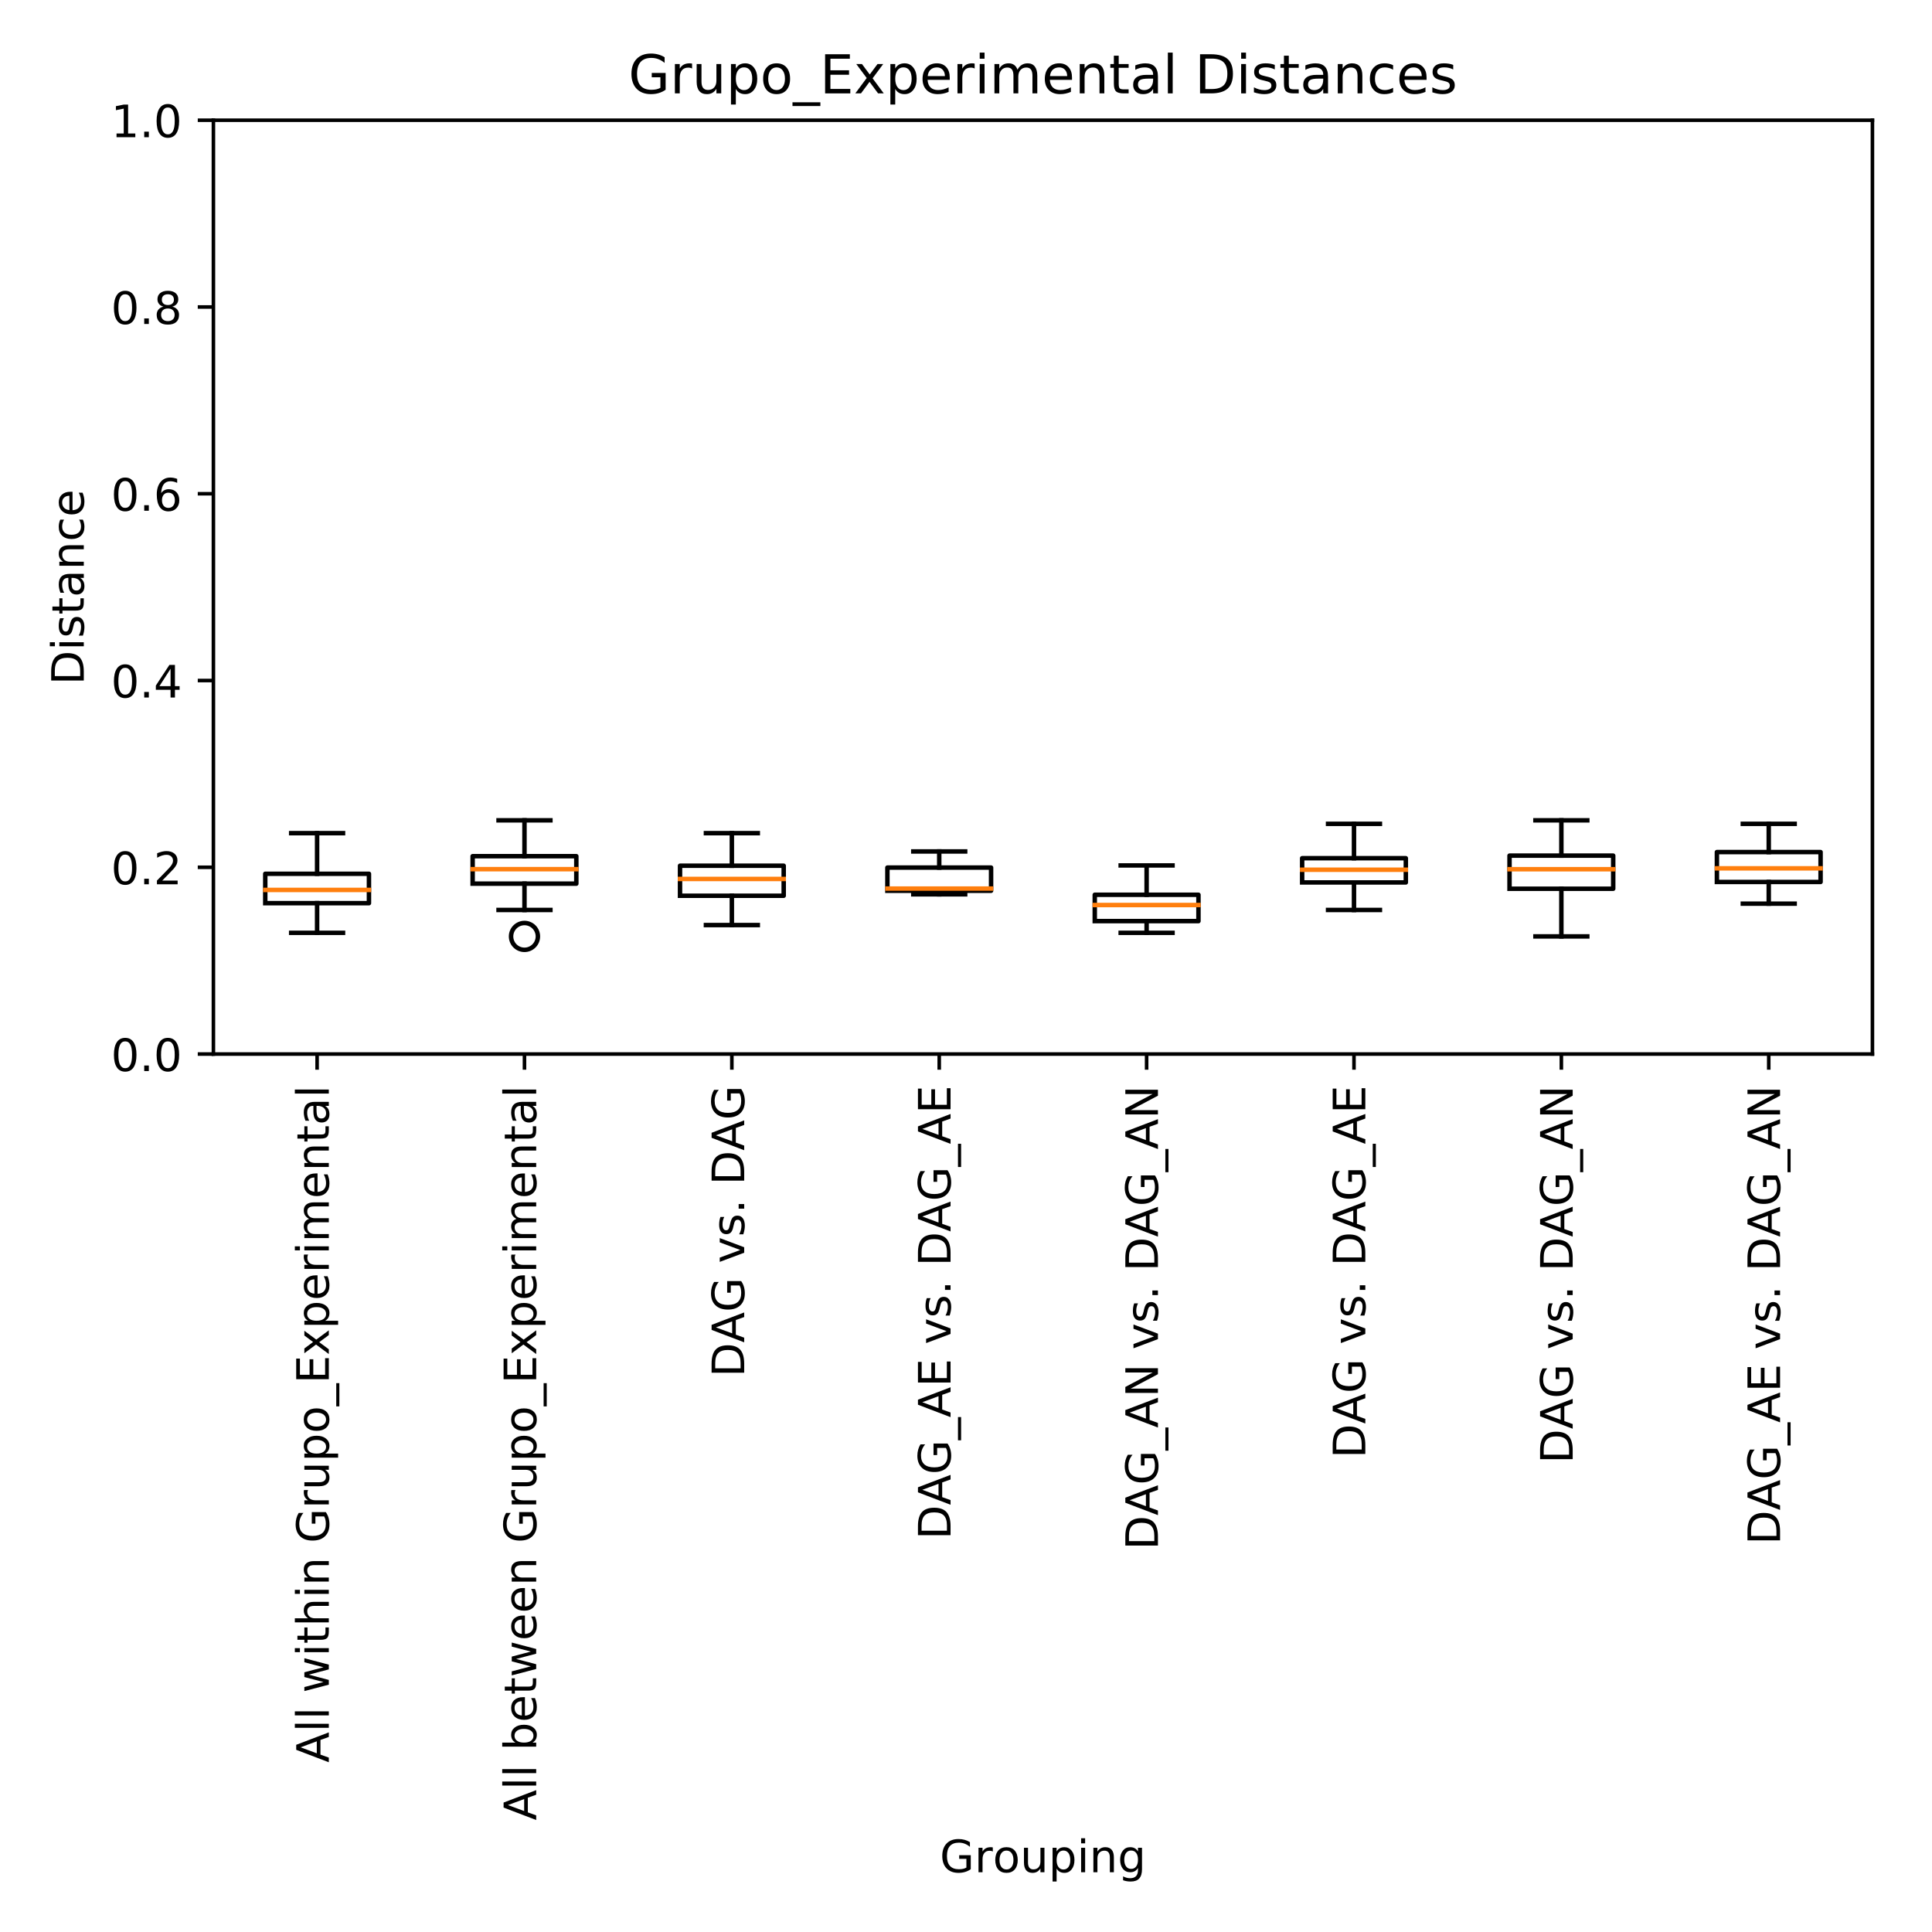 <?xml version="1.0" encoding="utf-8" standalone="no"?>
<!DOCTYPE svg PUBLIC "-//W3C//DTD SVG 1.1//EN"
  "http://www.w3.org/Graphics/SVG/1.1/DTD/svg11.dtd">
<!-- Created with matplotlib (http://matplotlib.org/) -->
<svg height="432pt" version="1.1" viewBox="0 0 432 432" width="432pt" xmlns="http://www.w3.org/2000/svg" xmlns:xlink="http://www.w3.org/1999/xlink">
 <defs>
  <style type="text/css">
*{stroke-linecap:butt;stroke-linejoin:round;}
  </style>
 </defs>
 <g id="figure_1">
  <g id="patch_1">
   <path d="M 0 432 
L 432 432 
L 432 0 
L 0 0 
z
" style="fill:#ffffff;"/>
  </g>
  <g id="axes_1">
   <g id="patch_2">
    <path d="M 47.72 235.69 
L 418.68 235.69 
L 418.68 26.88 
L 47.72 26.88 
z
" style="fill:#ffffff;"/>
   </g>
   <g id="matplotlib.axis_1">
    <g id="xtick_1">
     <g id="line2d_1">
      <defs>
       <path d="M 0 0 
L 0 3.5 
" id="m0ff18983e1" style="stroke:#000000;stroke-width:0.8;"/>
      </defs>
      <g>
       <use style="stroke:#000000;stroke-width:0.8;" x="70.905" xlink:href="#m0ff18983e1" y="235.69"/>
      </g>
     </g>
     <g id="text_1">
      <!-- All within Grupo_Experimental -->
      <defs>
       <path d="M 34.188 63.188 
L 20.797 26.906 
L 47.609 26.906 
z
M 28.609 72.906 
L 39.797 72.906 
L 67.578 0 
L 57.328 0 
L 50.688 18.703 
L 17.828 18.703 
L 11.188 0 
L 0.781 0 
z
" id="DejaVuSans-41"/>
       <path d="M 9.422 75.984 
L 18.406 75.984 
L 18.406 0 
L 9.422 0 
z
" id="DejaVuSans-6c"/>
       <path id="DejaVuSans-20"/>
       <path d="M 4.203 54.688 
L 13.188 54.688 
L 24.422 12.016 
L 35.594 54.688 
L 46.188 54.688 
L 57.422 12.016 
L 68.609 54.688 
L 77.594 54.688 
L 63.281 0 
L 52.688 0 
L 40.922 44.828 
L 29.109 0 
L 18.5 0 
z
" id="DejaVuSans-77"/>
       <path d="M 9.422 54.688 
L 18.406 54.688 
L 18.406 0 
L 9.422 0 
z
M 9.422 75.984 
L 18.406 75.984 
L 18.406 64.594 
L 9.422 64.594 
z
" id="DejaVuSans-69"/>
       <path d="M 18.312 70.219 
L 18.312 54.688 
L 36.812 54.688 
L 36.812 47.703 
L 18.312 47.703 
L 18.312 18.016 
Q 18.312 11.328 20.141 9.422 
Q 21.969 7.516 27.594 7.516 
L 36.812 7.516 
L 36.812 0 
L 27.594 0 
Q 17.188 0 13.234 3.875 
Q 9.281 7.766 9.281 18.016 
L 9.281 47.703 
L 2.688 47.703 
L 2.688 54.688 
L 9.281 54.688 
L 9.281 70.219 
z
" id="DejaVuSans-74"/>
       <path d="M 54.891 33.016 
L 54.891 0 
L 45.906 0 
L 45.906 32.719 
Q 45.906 40.484 42.875 44.328 
Q 39.844 48.188 33.797 48.188 
Q 26.516 48.188 22.312 43.547 
Q 18.109 38.922 18.109 30.906 
L 18.109 0 
L 9.078 0 
L 9.078 75.984 
L 18.109 75.984 
L 18.109 46.188 
Q 21.344 51.125 25.703 53.562 
Q 30.078 56 35.797 56 
Q 45.219 56 50.047 50.172 
Q 54.891 44.344 54.891 33.016 
z
" id="DejaVuSans-68"/>
       <path d="M 54.891 33.016 
L 54.891 0 
L 45.906 0 
L 45.906 32.719 
Q 45.906 40.484 42.875 44.328 
Q 39.844 48.188 33.797 48.188 
Q 26.516 48.188 22.312 43.547 
Q 18.109 38.922 18.109 30.906 
L 18.109 0 
L 9.078 0 
L 9.078 54.688 
L 18.109 54.688 
L 18.109 46.188 
Q 21.344 51.125 25.703 53.562 
Q 30.078 56 35.797 56 
Q 45.219 56 50.047 50.172 
Q 54.891 44.344 54.891 33.016 
z
" id="DejaVuSans-6e"/>
       <path d="M 59.516 10.406 
L 59.516 29.984 
L 43.406 29.984 
L 43.406 38.094 
L 69.281 38.094 
L 69.281 6.781 
Q 63.578 2.734 56.688 0.656 
Q 49.812 -1.422 42 -1.422 
Q 24.906 -1.422 15.25 8.562 
Q 5.609 18.562 5.609 36.375 
Q 5.609 54.25 15.25 64.234 
Q 24.906 74.219 42 74.219 
Q 49.125 74.219 55.547 72.453 
Q 61.969 70.703 67.391 67.281 
L 67.391 56.781 
Q 61.922 61.422 55.766 63.766 
Q 49.609 66.109 42.828 66.109 
Q 29.438 66.109 22.719 58.641 
Q 16.016 51.172 16.016 36.375 
Q 16.016 21.625 22.719 14.156 
Q 29.438 6.688 42.828 6.688 
Q 48.047 6.688 52.141 7.594 
Q 56.25 8.5 59.516 10.406 
z
" id="DejaVuSans-47"/>
       <path d="M 41.109 46.297 
Q 39.594 47.172 37.812 47.578 
Q 36.031 48 33.891 48 
Q 26.266 48 22.188 43.047 
Q 18.109 38.094 18.109 28.812 
L 18.109 0 
L 9.078 0 
L 9.078 54.688 
L 18.109 54.688 
L 18.109 46.188 
Q 20.953 51.172 25.484 53.578 
Q 30.031 56 36.531 56 
Q 37.453 56 38.578 55.875 
Q 39.703 55.766 41.062 55.516 
z
" id="DejaVuSans-72"/>
       <path d="M 8.5 21.578 
L 8.5 54.688 
L 17.484 54.688 
L 17.484 21.922 
Q 17.484 14.156 20.5 10.266 
Q 23.531 6.391 29.594 6.391 
Q 36.859 6.391 41.078 11.031 
Q 45.312 15.672 45.312 23.688 
L 45.312 54.688 
L 54.297 54.688 
L 54.297 0 
L 45.312 0 
L 45.312 8.406 
Q 42.047 3.422 37.719 1 
Q 33.406 -1.422 27.688 -1.422 
Q 18.266 -1.422 13.375 4.438 
Q 8.5 10.297 8.5 21.578 
z
M 31.109 56 
z
" id="DejaVuSans-75"/>
       <path d="M 18.109 8.203 
L 18.109 -20.797 
L 9.078 -20.797 
L 9.078 54.688 
L 18.109 54.688 
L 18.109 46.391 
Q 20.953 51.266 25.266 53.625 
Q 29.594 56 35.594 56 
Q 45.562 56 51.781 48.094 
Q 58.016 40.188 58.016 27.297 
Q 58.016 14.406 51.781 6.484 
Q 45.562 -1.422 35.594 -1.422 
Q 29.594 -1.422 25.266 0.953 
Q 20.953 3.328 18.109 8.203 
z
M 48.688 27.297 
Q 48.688 37.203 44.609 42.844 
Q 40.531 48.484 33.406 48.484 
Q 26.266 48.484 22.188 42.844 
Q 18.109 37.203 18.109 27.297 
Q 18.109 17.391 22.188 11.75 
Q 26.266 6.109 33.406 6.109 
Q 40.531 6.109 44.609 11.75 
Q 48.688 17.391 48.688 27.297 
z
" id="DejaVuSans-70"/>
       <path d="M 30.609 48.391 
Q 23.391 48.391 19.188 42.75 
Q 14.984 37.109 14.984 27.297 
Q 14.984 17.484 19.156 11.844 
Q 23.344 6.203 30.609 6.203 
Q 37.797 6.203 41.984 11.859 
Q 46.188 17.531 46.188 27.297 
Q 46.188 37.016 41.984 42.703 
Q 37.797 48.391 30.609 48.391 
z
M 30.609 56 
Q 42.328 56 49.016 48.375 
Q 55.719 40.766 55.719 27.297 
Q 55.719 13.875 49.016 6.219 
Q 42.328 -1.422 30.609 -1.422 
Q 18.844 -1.422 12.172 6.219 
Q 5.516 13.875 5.516 27.297 
Q 5.516 40.766 12.172 48.375 
Q 18.844 56 30.609 56 
z
" id="DejaVuSans-6f"/>
       <path d="M 50.984 -16.609 
L 50.984 -23.578 
L -0.984 -23.578 
L -0.984 -16.609 
z
" id="DejaVuSans-5f"/>
       <path d="M 9.812 72.906 
L 55.906 72.906 
L 55.906 64.594 
L 19.672 64.594 
L 19.672 43.016 
L 54.391 43.016 
L 54.391 34.719 
L 19.672 34.719 
L 19.672 8.297 
L 56.781 8.297 
L 56.781 0 
L 9.812 0 
z
" id="DejaVuSans-45"/>
       <path d="M 54.891 54.688 
L 35.109 28.078 
L 55.906 0 
L 45.312 0 
L 29.391 21.484 
L 13.484 0 
L 2.875 0 
L 24.125 28.609 
L 4.688 54.688 
L 15.281 54.688 
L 29.781 35.203 
L 44.281 54.688 
z
" id="DejaVuSans-78"/>
       <path d="M 56.203 29.594 
L 56.203 25.203 
L 14.891 25.203 
Q 15.484 15.922 20.484 11.062 
Q 25.484 6.203 34.422 6.203 
Q 39.594 6.203 44.453 7.469 
Q 49.312 8.734 54.109 11.281 
L 54.109 2.781 
Q 49.266 0.734 44.188 -0.344 
Q 39.109 -1.422 33.891 -1.422 
Q 20.797 -1.422 13.156 6.188 
Q 5.516 13.812 5.516 26.812 
Q 5.516 40.234 12.766 48.109 
Q 20.016 56 32.328 56 
Q 43.359 56 49.781 48.891 
Q 56.203 41.797 56.203 29.594 
z
M 47.219 32.234 
Q 47.125 39.594 43.094 43.984 
Q 39.062 48.391 32.422 48.391 
Q 24.906 48.391 20.391 44.141 
Q 15.875 39.891 15.188 32.172 
z
" id="DejaVuSans-65"/>
       <path d="M 52 44.188 
Q 55.375 50.25 60.062 53.125 
Q 64.75 56 71.094 56 
Q 79.641 56 84.281 50.016 
Q 88.922 44.047 88.922 33.016 
L 88.922 0 
L 79.891 0 
L 79.891 32.719 
Q 79.891 40.578 77.094 44.375 
Q 74.312 48.188 68.609 48.188 
Q 61.625 48.188 57.562 43.547 
Q 53.516 38.922 53.516 30.906 
L 53.516 0 
L 44.484 0 
L 44.484 32.719 
Q 44.484 40.625 41.703 44.406 
Q 38.922 48.188 33.109 48.188 
Q 26.219 48.188 22.156 43.531 
Q 18.109 38.875 18.109 30.906 
L 18.109 0 
L 9.078 0 
L 9.078 54.688 
L 18.109 54.688 
L 18.109 46.188 
Q 21.188 51.219 25.484 53.609 
Q 29.781 56 35.688 56 
Q 41.656 56 45.828 52.969 
Q 50 49.953 52 44.188 
z
" id="DejaVuSans-6d"/>
       <path d="M 34.281 27.484 
Q 23.391 27.484 19.188 25 
Q 14.984 22.516 14.984 16.5 
Q 14.984 11.719 18.141 8.906 
Q 21.297 6.109 26.703 6.109 
Q 34.188 6.109 38.703 11.406 
Q 43.219 16.703 43.219 25.484 
L 43.219 27.484 
z
M 52.203 31.203 
L 52.203 0 
L 43.219 0 
L 43.219 8.297 
Q 40.141 3.328 35.547 0.953 
Q 30.953 -1.422 24.312 -1.422 
Q 15.922 -1.422 10.953 3.297 
Q 6 8.016 6 15.922 
Q 6 25.141 12.172 29.828 
Q 18.359 34.516 30.609 34.516 
L 43.219 34.516 
L 43.219 35.406 
Q 43.219 41.609 39.141 45 
Q 35.062 48.391 27.688 48.391 
Q 23 48.391 18.547 47.266 
Q 14.109 46.141 10.016 43.891 
L 10.016 52.203 
Q 14.938 54.109 19.578 55.047 
Q 24.219 56 28.609 56 
Q 40.484 56 46.344 49.844 
Q 52.203 43.703 52.203 31.203 
z
" id="DejaVuSans-61"/>
      </defs>
      <g transform="translate(73.525 394.123)rotate(-90)scale(0.1 -0.1)">
       <use xlink:href="#DejaVuSans-41"/>
       <use x="68.408" xlink:href="#DejaVuSans-6c"/>
       <use x="96.191" xlink:href="#DejaVuSans-6c"/>
       <use x="123.975" xlink:href="#DejaVuSans-20"/>
       <use x="155.762" xlink:href="#DejaVuSans-77"/>
       <use x="237.549" xlink:href="#DejaVuSans-69"/>
       <use x="265.332" xlink:href="#DejaVuSans-74"/>
       <use x="304.541" xlink:href="#DejaVuSans-68"/>
       <use x="367.92" xlink:href="#DejaVuSans-69"/>
       <use x="395.703" xlink:href="#DejaVuSans-6e"/>
       <use x="459.082" xlink:href="#DejaVuSans-20"/>
       <use x="490.869" xlink:href="#DejaVuSans-47"/>
       <use x="568.359" xlink:href="#DejaVuSans-72"/>
       <use x="609.473" xlink:href="#DejaVuSans-75"/>
       <use x="672.852" xlink:href="#DejaVuSans-70"/>
       <use x="736.328" xlink:href="#DejaVuSans-6f"/>
       <use x="797.51" xlink:href="#DejaVuSans-5f"/>
       <use x="847.51" xlink:href="#DejaVuSans-45"/>
       <use x="910.693" xlink:href="#DejaVuSans-78"/>
       <use x="969.873" xlink:href="#DejaVuSans-70"/>
       <use x="1033.35" xlink:href="#DejaVuSans-65"/>
       <use x="1094.873" xlink:href="#DejaVuSans-72"/>
       <use x="1135.986" xlink:href="#DejaVuSans-69"/>
       <use x="1163.77" xlink:href="#DejaVuSans-6d"/>
       <use x="1261.182" xlink:href="#DejaVuSans-65"/>
       <use x="1322.705" xlink:href="#DejaVuSans-6e"/>
       <use x="1386.084" xlink:href="#DejaVuSans-74"/>
       <use x="1425.293" xlink:href="#DejaVuSans-61"/>
       <use x="1486.572" xlink:href="#DejaVuSans-6c"/>
      </g>
     </g>
    </g>
    <g id="xtick_2">
     <g id="line2d_2">
      <g>
       <use style="stroke:#000000;stroke-width:0.8;" x="117.275" xlink:href="#m0ff18983e1" y="235.69"/>
      </g>
     </g>
     <g id="text_2">
      <!-- All between Grupo_Experimental -->
      <defs>
       <path d="M 48.688 27.297 
Q 48.688 37.203 44.609 42.844 
Q 40.531 48.484 33.406 48.484 
Q 26.266 48.484 22.188 42.844 
Q 18.109 37.203 18.109 27.297 
Q 18.109 17.391 22.188 11.75 
Q 26.266 6.109 33.406 6.109 
Q 40.531 6.109 44.609 11.75 
Q 48.688 17.391 48.688 27.297 
z
M 18.109 46.391 
Q 20.953 51.266 25.266 53.625 
Q 29.594 56 35.594 56 
Q 45.562 56 51.781 48.094 
Q 58.016 40.188 58.016 27.297 
Q 58.016 14.406 51.781 6.484 
Q 45.562 -1.422 35.594 -1.422 
Q 29.594 -1.422 25.266 0.953 
Q 20.953 3.328 18.109 8.203 
L 18.109 0 
L 9.078 0 
L 9.078 75.984 
L 18.109 75.984 
z
" id="DejaVuSans-62"/>
      </defs>
      <g transform="translate(119.895 407.037)rotate(-90)scale(0.1 -0.1)">
       <use xlink:href="#DejaVuSans-41"/>
       <use x="68.408" xlink:href="#DejaVuSans-6c"/>
       <use x="96.191" xlink:href="#DejaVuSans-6c"/>
       <use x="123.975" xlink:href="#DejaVuSans-20"/>
       <use x="155.762" xlink:href="#DejaVuSans-62"/>
       <use x="219.238" xlink:href="#DejaVuSans-65"/>
       <use x="280.762" xlink:href="#DejaVuSans-74"/>
       <use x="319.971" xlink:href="#DejaVuSans-77"/>
       <use x="401.758" xlink:href="#DejaVuSans-65"/>
       <use x="463.281" xlink:href="#DejaVuSans-65"/>
       <use x="524.805" xlink:href="#DejaVuSans-6e"/>
       <use x="588.184" xlink:href="#DejaVuSans-20"/>
       <use x="619.971" xlink:href="#DejaVuSans-47"/>
       <use x="697.461" xlink:href="#DejaVuSans-72"/>
       <use x="738.574" xlink:href="#DejaVuSans-75"/>
       <use x="801.953" xlink:href="#DejaVuSans-70"/>
       <use x="865.43" xlink:href="#DejaVuSans-6f"/>
       <use x="926.611" xlink:href="#DejaVuSans-5f"/>
       <use x="976.611" xlink:href="#DejaVuSans-45"/>
       <use x="1039.795" xlink:href="#DejaVuSans-78"/>
       <use x="1098.975" xlink:href="#DejaVuSans-70"/>
       <use x="1162.451" xlink:href="#DejaVuSans-65"/>
       <use x="1223.975" xlink:href="#DejaVuSans-72"/>
       <use x="1265.088" xlink:href="#DejaVuSans-69"/>
       <use x="1292.871" xlink:href="#DejaVuSans-6d"/>
       <use x="1390.283" xlink:href="#DejaVuSans-65"/>
       <use x="1451.807" xlink:href="#DejaVuSans-6e"/>
       <use x="1515.186" xlink:href="#DejaVuSans-74"/>
       <use x="1554.395" xlink:href="#DejaVuSans-61"/>
       <use x="1615.674" xlink:href="#DejaVuSans-6c"/>
      </g>
     </g>
    </g>
    <g id="xtick_3">
     <g id="line2d_3">
      <g>
       <use style="stroke:#000000;stroke-width:0.8;" x="163.645" xlink:href="#m0ff18983e1" y="235.69"/>
      </g>
     </g>
     <g id="text_3">
      <!-- DAG vs. DAG -->
      <defs>
       <path d="M 19.672 64.797 
L 19.672 8.109 
L 31.594 8.109 
Q 46.688 8.109 53.688 14.938 
Q 60.688 21.781 60.688 36.531 
Q 60.688 51.172 53.688 57.984 
Q 46.688 64.797 31.594 64.797 
z
M 9.812 72.906 
L 30.078 72.906 
Q 51.266 72.906 61.172 64.094 
Q 71.094 55.281 71.094 36.531 
Q 71.094 17.672 61.125 8.828 
Q 51.172 0 30.078 0 
L 9.812 0 
z
" id="DejaVuSans-44"/>
       <path d="M 2.984 54.688 
L 12.5 54.688 
L 29.594 8.797 
L 46.688 54.688 
L 56.203 54.688 
L 35.688 0 
L 23.484 0 
z
" id="DejaVuSans-76"/>
       <path d="M 44.281 53.078 
L 44.281 44.578 
Q 40.484 46.531 36.375 47.5 
Q 32.281 48.484 27.875 48.484 
Q 21.188 48.484 17.844 46.438 
Q 14.5 44.391 14.5 40.281 
Q 14.5 37.156 16.891 35.375 
Q 19.281 33.594 26.516 31.984 
L 29.594 31.297 
Q 39.156 29.25 43.188 25.516 
Q 47.219 21.781 47.219 15.094 
Q 47.219 7.469 41.188 3.016 
Q 35.156 -1.422 24.609 -1.422 
Q 20.219 -1.422 15.453 -0.562 
Q 10.688 0.297 5.422 2 
L 5.422 11.281 
Q 10.406 8.688 15.234 7.391 
Q 20.062 6.109 24.812 6.109 
Q 31.156 6.109 34.562 8.281 
Q 37.984 10.453 37.984 14.406 
Q 37.984 18.062 35.516 20.016 
Q 33.062 21.969 24.703 23.781 
L 21.578 24.516 
Q 13.234 26.266 9.516 29.906 
Q 5.812 33.547 5.812 39.891 
Q 5.812 47.609 11.281 51.797 
Q 16.75 56 26.812 56 
Q 31.781 56 36.172 55.266 
Q 40.578 54.547 44.281 53.078 
z
" id="DejaVuSans-73"/>
       <path d="M 10.688 12.406 
L 21 12.406 
L 21 0 
L 10.688 0 
z
" id="DejaVuSans-2e"/>
      </defs>
      <g transform="translate(166.404 307.924)rotate(-90)scale(0.1 -0.1)">
       <use xlink:href="#DejaVuSans-44"/>
       <use x="76.986" xlink:href="#DejaVuSans-41"/>
       <use x="145.379" xlink:href="#DejaVuSans-47"/>
       <use x="222.869" xlink:href="#DejaVuSans-20"/>
       <use x="254.656" xlink:href="#DejaVuSans-76"/>
       <use x="313.836" xlink:href="#DejaVuSans-73"/>
       <use x="365.936" xlink:href="#DejaVuSans-2e"/>
       <use x="397.723" xlink:href="#DejaVuSans-20"/>
       <use x="429.51" xlink:href="#DejaVuSans-44"/>
       <use x="506.496" xlink:href="#DejaVuSans-41"/>
       <use x="574.889" xlink:href="#DejaVuSans-47"/>
      </g>
     </g>
    </g>
    <g id="xtick_4">
     <g id="line2d_4">
      <g>
       <use style="stroke:#000000;stroke-width:0.8;" x="210.015" xlink:href="#m0ff18983e1" y="235.69"/>
      </g>
     </g>
     <g id="text_4">
      <!-- DAG_AE vs. DAG_AE -->
      <g transform="translate(212.547 344.243)rotate(-90)scale(0.1 -0.1)">
       <use xlink:href="#DejaVuSans-44"/>
       <use x="76.986" xlink:href="#DejaVuSans-41"/>
       <use x="145.379" xlink:href="#DejaVuSans-47"/>
       <use x="222.869" xlink:href="#DejaVuSans-5f"/>
       <use x="272.869" xlink:href="#DejaVuSans-41"/>
       <use x="341.277" xlink:href="#DejaVuSans-45"/>
       <use x="404.461" xlink:href="#DejaVuSans-20"/>
       <use x="436.248" xlink:href="#DejaVuSans-76"/>
       <use x="495.428" xlink:href="#DejaVuSans-73"/>
       <use x="547.527" xlink:href="#DejaVuSans-2e"/>
       <use x="579.314" xlink:href="#DejaVuSans-20"/>
       <use x="611.102" xlink:href="#DejaVuSans-44"/>
       <use x="688.088" xlink:href="#DejaVuSans-41"/>
       <use x="756.48" xlink:href="#DejaVuSans-47"/>
       <use x="833.971" xlink:href="#DejaVuSans-5f"/>
       <use x="883.971" xlink:href="#DejaVuSans-41"/>
       <use x="952.379" xlink:href="#DejaVuSans-45"/>
      </g>
     </g>
    </g>
    <g id="xtick_5">
     <g id="line2d_5">
      <g>
       <use style="stroke:#000000;stroke-width:0.8;" x="256.385" xlink:href="#m0ff18983e1" y="235.69"/>
      </g>
     </g>
     <g id="text_5">
      <!-- DAG_AN vs. DAG_AN -->
      <defs>
       <path d="M 9.812 72.906 
L 23.094 72.906 
L 55.422 11.922 
L 55.422 72.906 
L 64.984 72.906 
L 64.984 0 
L 51.703 0 
L 19.391 60.984 
L 19.391 0 
L 9.812 0 
z
" id="DejaVuSans-4e"/>
      </defs>
      <g transform="translate(258.917 346.568)rotate(-90)scale(0.1 -0.1)">
       <use xlink:href="#DejaVuSans-44"/>
       <use x="76.986" xlink:href="#DejaVuSans-41"/>
       <use x="145.379" xlink:href="#DejaVuSans-47"/>
       <use x="222.869" xlink:href="#DejaVuSans-5f"/>
       <use x="272.869" xlink:href="#DejaVuSans-41"/>
       <use x="341.277" xlink:href="#DejaVuSans-4e"/>
       <use x="416.082" xlink:href="#DejaVuSans-20"/>
       <use x="447.869" xlink:href="#DejaVuSans-76"/>
       <use x="507.049" xlink:href="#DejaVuSans-73"/>
       <use x="559.148" xlink:href="#DejaVuSans-2e"/>
       <use x="590.936" xlink:href="#DejaVuSans-20"/>
       <use x="622.723" xlink:href="#DejaVuSans-44"/>
       <use x="699.709" xlink:href="#DejaVuSans-41"/>
       <use x="768.102" xlink:href="#DejaVuSans-47"/>
       <use x="845.592" xlink:href="#DejaVuSans-5f"/>
       <use x="895.592" xlink:href="#DejaVuSans-41"/>
       <use x="964" xlink:href="#DejaVuSans-4e"/>
      </g>
     </g>
    </g>
    <g id="xtick_6">
     <g id="line2d_6">
      <g>
       <use style="stroke:#000000;stroke-width:0.8;" x="302.755" xlink:href="#m0ff18983e1" y="235.69"/>
      </g>
     </g>
     <g id="text_6">
      <!-- DAG vs. DAG_AE -->
      <g transform="translate(305.287 326.084)rotate(-90)scale(0.1 -0.1)">
       <use xlink:href="#DejaVuSans-44"/>
       <use x="76.986" xlink:href="#DejaVuSans-41"/>
       <use x="145.379" xlink:href="#DejaVuSans-47"/>
       <use x="222.869" xlink:href="#DejaVuSans-20"/>
       <use x="254.656" xlink:href="#DejaVuSans-76"/>
       <use x="313.836" xlink:href="#DejaVuSans-73"/>
       <use x="365.936" xlink:href="#DejaVuSans-2e"/>
       <use x="397.723" xlink:href="#DejaVuSans-20"/>
       <use x="429.51" xlink:href="#DejaVuSans-44"/>
       <use x="506.496" xlink:href="#DejaVuSans-41"/>
       <use x="574.889" xlink:href="#DejaVuSans-47"/>
       <use x="652.379" xlink:href="#DejaVuSans-5f"/>
       <use x="702.379" xlink:href="#DejaVuSans-41"/>
       <use x="770.787" xlink:href="#DejaVuSans-45"/>
      </g>
     </g>
    </g>
    <g id="xtick_7">
     <g id="line2d_7">
      <g>
       <use style="stroke:#000000;stroke-width:0.8;" x="349.125" xlink:href="#m0ff18983e1" y="235.69"/>
      </g>
     </g>
     <g id="text_7">
      <!-- DAG vs. DAG_AN -->
      <g transform="translate(351.657 327.246)rotate(-90)scale(0.1 -0.1)">
       <use xlink:href="#DejaVuSans-44"/>
       <use x="76.986" xlink:href="#DejaVuSans-41"/>
       <use x="145.379" xlink:href="#DejaVuSans-47"/>
       <use x="222.869" xlink:href="#DejaVuSans-20"/>
       <use x="254.656" xlink:href="#DejaVuSans-76"/>
       <use x="313.836" xlink:href="#DejaVuSans-73"/>
       <use x="365.936" xlink:href="#DejaVuSans-2e"/>
       <use x="397.723" xlink:href="#DejaVuSans-20"/>
       <use x="429.51" xlink:href="#DejaVuSans-44"/>
       <use x="506.496" xlink:href="#DejaVuSans-41"/>
       <use x="574.889" xlink:href="#DejaVuSans-47"/>
       <use x="652.379" xlink:href="#DejaVuSans-5f"/>
       <use x="702.379" xlink:href="#DejaVuSans-41"/>
       <use x="770.787" xlink:href="#DejaVuSans-4e"/>
      </g>
     </g>
    </g>
    <g id="xtick_8">
     <g id="line2d_8">
      <g>
       <use style="stroke:#000000;stroke-width:0.8;" x="395.495" xlink:href="#m0ff18983e1" y="235.69"/>
      </g>
     </g>
     <g id="text_8">
      <!-- DAG_AE vs. DAG_AN -->
      <g transform="translate(398.027 345.406)rotate(-90)scale(0.1 -0.1)">
       <use xlink:href="#DejaVuSans-44"/>
       <use x="76.986" xlink:href="#DejaVuSans-41"/>
       <use x="145.379" xlink:href="#DejaVuSans-47"/>
       <use x="222.869" xlink:href="#DejaVuSans-5f"/>
       <use x="272.869" xlink:href="#DejaVuSans-41"/>
       <use x="341.277" xlink:href="#DejaVuSans-45"/>
       <use x="404.461" xlink:href="#DejaVuSans-20"/>
       <use x="436.248" xlink:href="#DejaVuSans-76"/>
       <use x="495.428" xlink:href="#DejaVuSans-73"/>
       <use x="547.527" xlink:href="#DejaVuSans-2e"/>
       <use x="579.314" xlink:href="#DejaVuSans-20"/>
       <use x="611.102" xlink:href="#DejaVuSans-44"/>
       <use x="688.088" xlink:href="#DejaVuSans-41"/>
       <use x="756.48" xlink:href="#DejaVuSans-47"/>
       <use x="833.971" xlink:href="#DejaVuSans-5f"/>
       <use x="883.971" xlink:href="#DejaVuSans-41"/>
       <use x="952.379" xlink:href="#DejaVuSans-4e"/>
      </g>
     </g>
    </g>
    <g id="text_9">
     <!-- Grouping -->
     <defs>
      <path d="M 45.406 27.984 
Q 45.406 37.75 41.375 43.109 
Q 37.359 48.484 30.078 48.484 
Q 22.859 48.484 18.828 43.109 
Q 14.797 37.75 14.797 27.984 
Q 14.797 18.266 18.828 12.891 
Q 22.859 7.516 30.078 7.516 
Q 37.359 7.516 41.375 12.891 
Q 45.406 18.266 45.406 27.984 
z
M 54.391 6.781 
Q 54.391 -7.172 48.188 -13.984 
Q 42 -20.797 29.203 -20.797 
Q 24.469 -20.797 20.266 -20.094 
Q 16.062 -19.391 12.109 -17.922 
L 12.109 -9.188 
Q 16.062 -11.328 19.922 -12.344 
Q 23.781 -13.375 27.781 -13.375 
Q 36.625 -13.375 41.016 -8.766 
Q 45.406 -4.156 45.406 5.172 
L 45.406 9.625 
Q 42.625 4.781 38.281 2.391 
Q 33.938 0 27.875 0 
Q 17.828 0 11.672 7.656 
Q 5.516 15.328 5.516 27.984 
Q 5.516 40.672 11.672 48.328 
Q 17.828 56 27.875 56 
Q 33.938 56 38.281 53.609 
Q 42.625 51.219 45.406 46.391 
L 45.406 54.688 
L 54.391 54.688 
z
" id="DejaVuSans-67"/>
     </defs>
     <g transform="translate(210.137 418.635)scale(0.1 -0.1)">
      <use xlink:href="#DejaVuSans-47"/>
      <use x="77.49" xlink:href="#DejaVuSans-72"/>
      <use x="118.572" xlink:href="#DejaVuSans-6f"/>
      <use x="179.754" xlink:href="#DejaVuSans-75"/>
      <use x="243.133" xlink:href="#DejaVuSans-70"/>
      <use x="306.609" xlink:href="#DejaVuSans-69"/>
      <use x="334.393" xlink:href="#DejaVuSans-6e"/>
      <use x="397.771" xlink:href="#DejaVuSans-67"/>
     </g>
    </g>
   </g>
   <g id="matplotlib.axis_2">
    <g id="ytick_1">
     <g id="line2d_9">
      <defs>
       <path d="M 0 0 
L -3.5 0 
" id="me271f8c3cf" style="stroke:#000000;stroke-width:0.8;"/>
      </defs>
      <g>
       <use style="stroke:#000000;stroke-width:0.8;" x="47.72" xlink:href="#me271f8c3cf" y="235.69"/>
      </g>
     </g>
     <g id="text_10">
      <!-- 0.0 -->
      <defs>
       <path d="M 31.781 66.406 
Q 24.172 66.406 20.328 58.906 
Q 16.5 51.422 16.5 36.375 
Q 16.5 21.391 20.328 13.891 
Q 24.172 6.391 31.781 6.391 
Q 39.453 6.391 43.281 13.891 
Q 47.125 21.391 47.125 36.375 
Q 47.125 51.422 43.281 58.906 
Q 39.453 66.406 31.781 66.406 
z
M 31.781 74.219 
Q 44.047 74.219 50.516 64.516 
Q 56.984 54.828 56.984 36.375 
Q 56.984 17.969 50.516 8.266 
Q 44.047 -1.422 31.781 -1.422 
Q 19.531 -1.422 13.062 8.266 
Q 6.594 17.969 6.594 36.375 
Q 6.594 54.828 13.062 64.516 
Q 19.531 74.219 31.781 74.219 
z
" id="DejaVuSans-30"/>
      </defs>
      <g transform="translate(24.817 239.489)scale(0.1 -0.1)">
       <use xlink:href="#DejaVuSans-30"/>
       <use x="63.623" xlink:href="#DejaVuSans-2e"/>
       <use x="95.41" xlink:href="#DejaVuSans-30"/>
      </g>
     </g>
    </g>
    <g id="ytick_2">
     <g id="line2d_10">
      <g>
       <use style="stroke:#000000;stroke-width:0.8;" x="47.72" xlink:href="#me271f8c3cf" y="193.928"/>
      </g>
     </g>
     <g id="text_11">
      <!-- 0.2 -->
      <defs>
       <path d="M 19.188 8.297 
L 53.609 8.297 
L 53.609 0 
L 7.328 0 
L 7.328 8.297 
Q 12.938 14.109 22.625 23.891 
Q 32.328 33.688 34.812 36.531 
Q 39.547 41.844 41.422 45.531 
Q 43.312 49.219 43.312 52.781 
Q 43.312 58.594 39.234 62.25 
Q 35.156 65.922 28.609 65.922 
Q 23.969 65.922 18.812 64.312 
Q 13.672 62.703 7.812 59.422 
L 7.812 69.391 
Q 13.766 71.781 18.938 73 
Q 24.125 74.219 28.422 74.219 
Q 39.75 74.219 46.484 68.547 
Q 53.219 62.891 53.219 53.422 
Q 53.219 48.922 51.531 44.891 
Q 49.859 40.875 45.406 35.406 
Q 44.188 33.984 37.641 27.219 
Q 31.109 20.453 19.188 8.297 
z
" id="DejaVuSans-32"/>
      </defs>
      <g transform="translate(24.817 197.727)scale(0.1 -0.1)">
       <use xlink:href="#DejaVuSans-30"/>
       <use x="63.623" xlink:href="#DejaVuSans-2e"/>
       <use x="95.41" xlink:href="#DejaVuSans-32"/>
      </g>
     </g>
    </g>
    <g id="ytick_3">
     <g id="line2d_11">
      <g>
       <use style="stroke:#000000;stroke-width:0.8;" x="47.72" xlink:href="#me271f8c3cf" y="152.166"/>
      </g>
     </g>
     <g id="text_12">
      <!-- 0.4 -->
      <defs>
       <path d="M 37.797 64.312 
L 12.891 25.391 
L 37.797 25.391 
z
M 35.203 72.906 
L 47.609 72.906 
L 47.609 25.391 
L 58.016 25.391 
L 58.016 17.188 
L 47.609 17.188 
L 47.609 0 
L 37.797 0 
L 37.797 17.188 
L 4.891 17.188 
L 4.891 26.703 
z
" id="DejaVuSans-34"/>
      </defs>
      <g transform="translate(24.817 155.965)scale(0.1 -0.1)">
       <use xlink:href="#DejaVuSans-30"/>
       <use x="63.623" xlink:href="#DejaVuSans-2e"/>
       <use x="95.41" xlink:href="#DejaVuSans-34"/>
      </g>
     </g>
    </g>
    <g id="ytick_4">
     <g id="line2d_12">
      <g>
       <use style="stroke:#000000;stroke-width:0.8;" x="47.72" xlink:href="#me271f8c3cf" y="110.404"/>
      </g>
     </g>
     <g id="text_13">
      <!-- 0.6 -->
      <defs>
       <path d="M 33.016 40.375 
Q 26.375 40.375 22.484 35.828 
Q 18.609 31.297 18.609 23.391 
Q 18.609 15.531 22.484 10.953 
Q 26.375 6.391 33.016 6.391 
Q 39.656 6.391 43.531 10.953 
Q 47.406 15.531 47.406 23.391 
Q 47.406 31.297 43.531 35.828 
Q 39.656 40.375 33.016 40.375 
z
M 52.594 71.297 
L 52.594 62.312 
Q 48.875 64.062 45.094 64.984 
Q 41.312 65.922 37.594 65.922 
Q 27.828 65.922 22.672 59.328 
Q 17.531 52.734 16.797 39.406 
Q 19.672 43.656 24.016 45.922 
Q 28.375 48.188 33.594 48.188 
Q 44.578 48.188 50.953 41.516 
Q 57.328 34.859 57.328 23.391 
Q 57.328 12.156 50.688 5.359 
Q 44.047 -1.422 33.016 -1.422 
Q 20.359 -1.422 13.672 8.266 
Q 6.984 17.969 6.984 36.375 
Q 6.984 53.656 15.188 63.938 
Q 23.391 74.219 37.203 74.219 
Q 40.922 74.219 44.703 73.484 
Q 48.484 72.75 52.594 71.297 
z
" id="DejaVuSans-36"/>
      </defs>
      <g transform="translate(24.817 114.203)scale(0.1 -0.1)">
       <use xlink:href="#DejaVuSans-30"/>
       <use x="63.623" xlink:href="#DejaVuSans-2e"/>
       <use x="95.41" xlink:href="#DejaVuSans-36"/>
      </g>
     </g>
    </g>
    <g id="ytick_5">
     <g id="line2d_13">
      <g>
       <use style="stroke:#000000;stroke-width:0.8;" x="47.72" xlink:href="#me271f8c3cf" y="68.642"/>
      </g>
     </g>
     <g id="text_14">
      <!-- 0.8 -->
      <defs>
       <path d="M 31.781 34.625 
Q 24.75 34.625 20.719 30.859 
Q 16.703 27.094 16.703 20.516 
Q 16.703 13.922 20.719 10.156 
Q 24.75 6.391 31.781 6.391 
Q 38.812 6.391 42.859 10.172 
Q 46.922 13.969 46.922 20.516 
Q 46.922 27.094 42.891 30.859 
Q 38.875 34.625 31.781 34.625 
z
M 21.922 38.812 
Q 15.578 40.375 12.031 44.719 
Q 8.5 49.078 8.5 55.328 
Q 8.5 64.062 14.719 69.141 
Q 20.953 74.219 31.781 74.219 
Q 42.672 74.219 48.875 69.141 
Q 55.078 64.062 55.078 55.328 
Q 55.078 49.078 51.531 44.719 
Q 48 40.375 41.703 38.812 
Q 48.828 37.156 52.797 32.312 
Q 56.781 27.484 56.781 20.516 
Q 56.781 9.906 50.312 4.234 
Q 43.844 -1.422 31.781 -1.422 
Q 19.734 -1.422 13.25 4.234 
Q 6.781 9.906 6.781 20.516 
Q 6.781 27.484 10.781 32.312 
Q 14.797 37.156 21.922 38.812 
z
M 18.312 54.391 
Q 18.312 48.734 21.844 45.562 
Q 25.391 42.391 31.781 42.391 
Q 38.141 42.391 41.719 45.562 
Q 45.312 48.734 45.312 54.391 
Q 45.312 60.062 41.719 63.234 
Q 38.141 66.406 31.781 66.406 
Q 25.391 66.406 21.844 63.234 
Q 18.312 60.062 18.312 54.391 
z
" id="DejaVuSans-38"/>
      </defs>
      <g transform="translate(24.817 72.441)scale(0.1 -0.1)">
       <use xlink:href="#DejaVuSans-30"/>
       <use x="63.623" xlink:href="#DejaVuSans-2e"/>
       <use x="95.41" xlink:href="#DejaVuSans-38"/>
      </g>
     </g>
    </g>
    <g id="ytick_6">
     <g id="line2d_14">
      <g>
       <use style="stroke:#000000;stroke-width:0.8;" x="47.72" xlink:href="#me271f8c3cf" y="26.88"/>
      </g>
     </g>
     <g id="text_15">
      <!-- 1.0 -->
      <defs>
       <path d="M 12.406 8.297 
L 28.516 8.297 
L 28.516 63.922 
L 10.984 60.406 
L 10.984 69.391 
L 28.422 72.906 
L 38.281 72.906 
L 38.281 8.297 
L 54.391 8.297 
L 54.391 0 
L 12.406 0 
z
" id="DejaVuSans-31"/>
      </defs>
      <g transform="translate(24.817 30.679)scale(0.1 -0.1)">
       <use xlink:href="#DejaVuSans-31"/>
       <use x="63.623" xlink:href="#DejaVuSans-2e"/>
       <use x="95.41" xlink:href="#DejaVuSans-30"/>
      </g>
     </g>
    </g>
    <g id="text_16">
     <!-- Distance -->
     <defs>
      <path d="M 48.781 52.594 
L 48.781 44.188 
Q 44.969 46.297 41.141 47.344 
Q 37.312 48.391 33.406 48.391 
Q 24.656 48.391 19.812 42.844 
Q 14.984 37.312 14.984 27.297 
Q 14.984 17.281 19.812 11.734 
Q 24.656 6.203 33.406 6.203 
Q 37.312 6.203 41.141 7.25 
Q 44.969 8.297 48.781 10.406 
L 48.781 2.094 
Q 45.016 0.344 40.984 -0.531 
Q 36.969 -1.422 32.422 -1.422 
Q 20.062 -1.422 12.781 6.344 
Q 5.516 14.109 5.516 27.297 
Q 5.516 40.672 12.859 48.328 
Q 20.219 56 33.016 56 
Q 37.156 56 41.109 55.141 
Q 45.062 54.297 48.781 52.594 
z
" id="DejaVuSans-63"/>
     </defs>
     <g transform="translate(18.737 153.148)rotate(-90)scale(0.1 -0.1)">
      <use xlink:href="#DejaVuSans-44"/>
      <use x="77.002" xlink:href="#DejaVuSans-69"/>
      <use x="104.785" xlink:href="#DejaVuSans-73"/>
      <use x="156.885" xlink:href="#DejaVuSans-74"/>
      <use x="196.094" xlink:href="#DejaVuSans-61"/>
      <use x="257.373" xlink:href="#DejaVuSans-6e"/>
      <use x="320.752" xlink:href="#DejaVuSans-63"/>
      <use x="375.732" xlink:href="#DejaVuSans-65"/>
     </g>
    </g>
   </g>
   <g id="line2d_15">
    <path clip-path="url(#pa928ae8a61)" d="M 59.312 201.954 
L 82.498 201.954 
L 82.498 195.379 
L 59.312 195.379 
L 59.312 201.954 
" style="fill:none;stroke:#000000;stroke-linecap:square;"/>
   </g>
   <g id="line2d_16">
    <path clip-path="url(#pa928ae8a61)" d="M 70.905 201.954 
L 70.905 208.582 
" style="fill:none;stroke:#000000;stroke-linecap:square;"/>
   </g>
   <g id="line2d_17">
    <path clip-path="url(#pa928ae8a61)" d="M 70.905 195.379 
L 70.905 186.297 
" style="fill:none;stroke:#000000;stroke-linecap:square;"/>
   </g>
   <g id="line2d_18">
    <path clip-path="url(#pa928ae8a61)" d="M 65.109 208.582 
L 76.701 208.582 
" style="fill:none;stroke:#000000;stroke-linecap:square;"/>
   </g>
   <g id="line2d_19">
    <path clip-path="url(#pa928ae8a61)" d="M 65.109 186.297 
L 76.701 186.297 
" style="fill:none;stroke:#000000;stroke-linecap:square;"/>
   </g>
   <g id="line2d_20"/>
   <g id="line2d_21">
    <path clip-path="url(#pa928ae8a61)" d="M 105.683 197.59 
L 128.868 197.59 
L 128.868 191.447 
L 105.683 191.447 
L 105.683 197.59 
" style="fill:none;stroke:#000000;stroke-linecap:square;"/>
   </g>
   <g id="line2d_22">
    <path clip-path="url(#pa928ae8a61)" d="M 117.275 197.59 
L 117.275 203.477 
" style="fill:none;stroke:#000000;stroke-linecap:square;"/>
   </g>
   <g id="line2d_23">
    <path clip-path="url(#pa928ae8a61)" d="M 117.275 191.447 
L 117.275 183.426 
" style="fill:none;stroke:#000000;stroke-linecap:square;"/>
   </g>
   <g id="line2d_24">
    <path clip-path="url(#pa928ae8a61)" d="M 111.479 203.477 
L 123.071 203.477 
" style="fill:none;stroke:#000000;stroke-linecap:square;"/>
   </g>
   <g id="line2d_25">
    <path clip-path="url(#pa928ae8a61)" d="M 111.479 183.426 
L 123.071 183.426 
" style="fill:none;stroke:#000000;stroke-linecap:square;"/>
   </g>
   <g id="line2d_26">
    <defs>
     <path d="M 0 3 
C 0.796 3 1.559 2.684 2.121 2.121 
C 2.684 1.559 3 0.796 3 0 
C 3 -0.796 2.684 -1.559 2.121 -2.121 
C 1.559 -2.684 0.796 -3 0 -3 
C -0.796 -3 -1.559 -2.684 -2.121 -2.121 
C -2.684 -1.559 -3 -0.796 -3 0 
C -3 0.796 -2.684 1.559 -2.121 2.121 
C -1.559 2.684 -0.796 3 0 3 
z
" id="me1df9c1bf0" style="stroke:#000000;"/>
    </defs>
    <g clip-path="url(#pa928ae8a61)">
     <use style="fill-opacity:0;stroke:#000000;" x="117.275" xlink:href="#me1df9c1bf0" y="209.385"/>
    </g>
   </g>
   <g id="line2d_27">
    <path clip-path="url(#pa928ae8a61)" d="M 152.053 200.289 
L 175.238 200.289 
L 175.238 193.579 
L 152.053 193.579 
L 152.053 200.289 
" style="fill:none;stroke:#000000;stroke-linecap:square;"/>
   </g>
   <g id="line2d_28">
    <path clip-path="url(#pa928ae8a61)" d="M 163.645 200.289 
L 163.645 206.847 
" style="fill:none;stroke:#000000;stroke-linecap:square;"/>
   </g>
   <g id="line2d_29">
    <path clip-path="url(#pa928ae8a61)" d="M 163.645 193.579 
L 163.645 186.297 
" style="fill:none;stroke:#000000;stroke-linecap:square;"/>
   </g>
   <g id="line2d_30">
    <path clip-path="url(#pa928ae8a61)" d="M 157.849 206.847 
L 169.441 206.847 
" style="fill:none;stroke:#000000;stroke-linecap:square;"/>
   </g>
   <g id="line2d_31">
    <path clip-path="url(#pa928ae8a61)" d="M 157.849 186.297 
L 169.441 186.297 
" style="fill:none;stroke:#000000;stroke-linecap:square;"/>
   </g>
   <g id="line2d_32"/>
   <g id="line2d_33">
    <path clip-path="url(#pa928ae8a61)" d="M 198.423 199.175 
L 221.607 199.175 
L 221.607 193.995 
L 198.423 193.995 
L 198.423 199.175 
" style="fill:none;stroke:#000000;stroke-linecap:square;"/>
   </g>
   <g id="line2d_34">
    <path clip-path="url(#pa928ae8a61)" d="M 210.015 199.175 
L 210.015 199.975 
" style="fill:none;stroke:#000000;stroke-linecap:square;"/>
   </g>
   <g id="line2d_35">
    <path clip-path="url(#pa928ae8a61)" d="M 210.015 193.995 
L 210.015 190.383 
" style="fill:none;stroke:#000000;stroke-linecap:square;"/>
   </g>
   <g id="line2d_36">
    <path clip-path="url(#pa928ae8a61)" d="M 204.219 199.975 
L 215.811 199.975 
" style="fill:none;stroke:#000000;stroke-linecap:square;"/>
   </g>
   <g id="line2d_37">
    <path clip-path="url(#pa928ae8a61)" d="M 204.219 190.383 
L 215.811 190.383 
" style="fill:none;stroke:#000000;stroke-linecap:square;"/>
   </g>
   <g id="line2d_38"/>
   <g id="line2d_39">
    <path clip-path="url(#pa928ae8a61)" d="M 244.792 205.965 
L 267.978 205.965 
L 267.978 200.073 
L 244.792 200.073 
L 244.792 205.965 
" style="fill:none;stroke:#000000;stroke-linecap:square;"/>
   </g>
   <g id="line2d_40">
    <path clip-path="url(#pa928ae8a61)" d="M 256.385 205.965 
L 256.385 208.582 
" style="fill:none;stroke:#000000;stroke-linecap:square;"/>
   </g>
   <g id="line2d_41">
    <path clip-path="url(#pa928ae8a61)" d="M 256.385 200.073 
L 256.385 193.514 
" style="fill:none;stroke:#000000;stroke-linecap:square;"/>
   </g>
   <g id="line2d_42">
    <path clip-path="url(#pa928ae8a61)" d="M 250.589 208.582 
L 262.181 208.582 
" style="fill:none;stroke:#000000;stroke-linecap:square;"/>
   </g>
   <g id="line2d_43">
    <path clip-path="url(#pa928ae8a61)" d="M 250.589 193.514 
L 262.181 193.514 
" style="fill:none;stroke:#000000;stroke-linecap:square;"/>
   </g>
   <g id="line2d_44"/>
   <g id="line2d_45">
    <path clip-path="url(#pa928ae8a61)" d="M 291.163 197.315 
L 314.348 197.315 
L 314.348 191.899 
L 291.163 191.899 
L 291.163 197.315 
" style="fill:none;stroke:#000000;stroke-linecap:square;"/>
   </g>
   <g id="line2d_46">
    <path clip-path="url(#pa928ae8a61)" d="M 302.755 197.315 
L 302.755 203.477 
" style="fill:none;stroke:#000000;stroke-linecap:square;"/>
   </g>
   <g id="line2d_47">
    <path clip-path="url(#pa928ae8a61)" d="M 302.755 191.899 
L 302.755 184.213 
" style="fill:none;stroke:#000000;stroke-linecap:square;"/>
   </g>
   <g id="line2d_48">
    <path clip-path="url(#pa928ae8a61)" d="M 296.959 203.477 
L 308.551 203.477 
" style="fill:none;stroke:#000000;stroke-linecap:square;"/>
   </g>
   <g id="line2d_49">
    <path clip-path="url(#pa928ae8a61)" d="M 296.959 184.213 
L 308.551 184.213 
" style="fill:none;stroke:#000000;stroke-linecap:square;"/>
   </g>
   <g id="line2d_50"/>
   <g id="line2d_51">
    <path clip-path="url(#pa928ae8a61)" d="M 337.533 198.723 
L 360.717 198.723 
L 360.717 191.323 
L 337.533 191.323 
L 337.533 198.723 
" style="fill:none;stroke:#000000;stroke-linecap:square;"/>
   </g>
   <g id="line2d_52">
    <path clip-path="url(#pa928ae8a61)" d="M 349.125 198.723 
L 349.125 209.385 
" style="fill:none;stroke:#000000;stroke-linecap:square;"/>
   </g>
   <g id="line2d_53">
    <path clip-path="url(#pa928ae8a61)" d="M 349.125 191.323 
L 349.125 183.426 
" style="fill:none;stroke:#000000;stroke-linecap:square;"/>
   </g>
   <g id="line2d_54">
    <path clip-path="url(#pa928ae8a61)" d="M 343.329 209.385 
L 354.921 209.385 
" style="fill:none;stroke:#000000;stroke-linecap:square;"/>
   </g>
   <g id="line2d_55">
    <path clip-path="url(#pa928ae8a61)" d="M 343.329 183.426 
L 354.921 183.426 
" style="fill:none;stroke:#000000;stroke-linecap:square;"/>
   </g>
   <g id="line2d_56"/>
   <g id="line2d_57">
    <path clip-path="url(#pa928ae8a61)" d="M 383.902 197.211 
L 407.087 197.211 
L 407.087 190.526 
L 383.902 190.526 
L 383.902 197.211 
" style="fill:none;stroke:#000000;stroke-linecap:square;"/>
   </g>
   <g id="line2d_58">
    <path clip-path="url(#pa928ae8a61)" d="M 395.495 197.211 
L 395.495 202.06 
" style="fill:none;stroke:#000000;stroke-linecap:square;"/>
   </g>
   <g id="line2d_59">
    <path clip-path="url(#pa928ae8a61)" d="M 395.495 190.526 
L 395.495 184.21 
" style="fill:none;stroke:#000000;stroke-linecap:square;"/>
   </g>
   <g id="line2d_60">
    <path clip-path="url(#pa928ae8a61)" d="M 389.699 202.06 
L 401.291 202.06 
" style="fill:none;stroke:#000000;stroke-linecap:square;"/>
   </g>
   <g id="line2d_61">
    <path clip-path="url(#pa928ae8a61)" d="M 389.699 184.21 
L 401.291 184.21 
" style="fill:none;stroke:#000000;stroke-linecap:square;"/>
   </g>
   <g id="line2d_62"/>
   <g id="line2d_63">
    <path clip-path="url(#pa928ae8a61)" d="M 59.312 198.987 
L 82.498 198.987 
" style="fill:none;stroke:#ff7f0e;stroke-linecap:square;"/>
   </g>
   <g id="line2d_64">
    <path clip-path="url(#pa928ae8a61)" d="M 105.683 194.348 
L 128.868 194.348 
" style="fill:none;stroke:#ff7f0e;stroke-linecap:square;"/>
   </g>
   <g id="line2d_65">
    <path clip-path="url(#pa928ae8a61)" d="M 152.053 196.538 
L 175.238 196.538 
" style="fill:none;stroke:#ff7f0e;stroke-linecap:square;"/>
   </g>
   <g id="line2d_66">
    <path clip-path="url(#pa928ae8a61)" d="M 198.423 198.685 
L 221.607 198.685 
" style="fill:none;stroke:#ff7f0e;stroke-linecap:square;"/>
   </g>
   <g id="line2d_67">
    <path clip-path="url(#pa928ae8a61)" d="M 244.792 202.369 
L 267.978 202.369 
" style="fill:none;stroke:#ff7f0e;stroke-linecap:square;"/>
   </g>
   <g id="line2d_68">
    <path clip-path="url(#pa928ae8a61)" d="M 291.163 194.473 
L 314.348 194.473 
" style="fill:none;stroke:#ff7f0e;stroke-linecap:square;"/>
   </g>
   <g id="line2d_69">
    <path clip-path="url(#pa928ae8a61)" d="M 337.533 194.362 
L 360.717 194.362 
" style="fill:none;stroke:#ff7f0e;stroke-linecap:square;"/>
   </g>
   <g id="line2d_70">
    <path clip-path="url(#pa928ae8a61)" d="M 383.902 194.162 
L 407.087 194.162 
" style="fill:none;stroke:#ff7f0e;stroke-linecap:square;"/>
   </g>
   <g id="patch_3">
    <path d="M 47.72 235.69 
L 47.72 26.88 
" style="fill:none;stroke:#000000;stroke-linecap:square;stroke-linejoin:miter;stroke-width:0.8;"/>
   </g>
   <g id="patch_4">
    <path d="M 418.68 235.69 
L 418.68 26.88 
" style="fill:none;stroke:#000000;stroke-linecap:square;stroke-linejoin:miter;stroke-width:0.8;"/>
   </g>
   <g id="patch_5">
    <path d="M 47.72 235.69 
L 418.68 235.69 
" style="fill:none;stroke:#000000;stroke-linecap:square;stroke-linejoin:miter;stroke-width:0.8;"/>
   </g>
   <g id="patch_6">
    <path d="M 47.72 26.88 
L 418.68 26.88 
" style="fill:none;stroke:#000000;stroke-linecap:square;stroke-linejoin:miter;stroke-width:0.8;"/>
   </g>
   <g id="text_17">
    <!-- Grupo_Experimental Distances -->
    <g transform="translate(140.523 20.88)scale(0.12 -0.12)">
     <use xlink:href="#DejaVuSans-47"/>
     <use x="77.49" xlink:href="#DejaVuSans-72"/>
     <use x="118.604" xlink:href="#DejaVuSans-75"/>
     <use x="181.982" xlink:href="#DejaVuSans-70"/>
     <use x="245.459" xlink:href="#DejaVuSans-6f"/>
     <use x="306.641" xlink:href="#DejaVuSans-5f"/>
     <use x="356.641" xlink:href="#DejaVuSans-45"/>
     <use x="419.824" xlink:href="#DejaVuSans-78"/>
     <use x="479.004" xlink:href="#DejaVuSans-70"/>
     <use x="542.48" xlink:href="#DejaVuSans-65"/>
     <use x="604.004" xlink:href="#DejaVuSans-72"/>
     <use x="645.117" xlink:href="#DejaVuSans-69"/>
     <use x="672.9" xlink:href="#DejaVuSans-6d"/>
     <use x="770.312" xlink:href="#DejaVuSans-65"/>
     <use x="831.836" xlink:href="#DejaVuSans-6e"/>
     <use x="895.215" xlink:href="#DejaVuSans-74"/>
     <use x="934.424" xlink:href="#DejaVuSans-61"/>
     <use x="995.703" xlink:href="#DejaVuSans-6c"/>
     <use x="1023.486" xlink:href="#DejaVuSans-20"/>
     <use x="1055.273" xlink:href="#DejaVuSans-44"/>
     <use x="1132.275" xlink:href="#DejaVuSans-69"/>
     <use x="1160.059" xlink:href="#DejaVuSans-73"/>
     <use x="1212.158" xlink:href="#DejaVuSans-74"/>
     <use x="1251.367" xlink:href="#DejaVuSans-61"/>
     <use x="1312.646" xlink:href="#DejaVuSans-6e"/>
     <use x="1376.025" xlink:href="#DejaVuSans-63"/>
     <use x="1431.006" xlink:href="#DejaVuSans-65"/>
     <use x="1492.529" xlink:href="#DejaVuSans-73"/>
    </g>
   </g>
  </g>
 </g>
 <defs>
  <clipPath id="pa928ae8a61">
   <rect height="208.81" width="370.96" x="47.72" y="26.88"/>
  </clipPath>
 </defs>
</svg>

